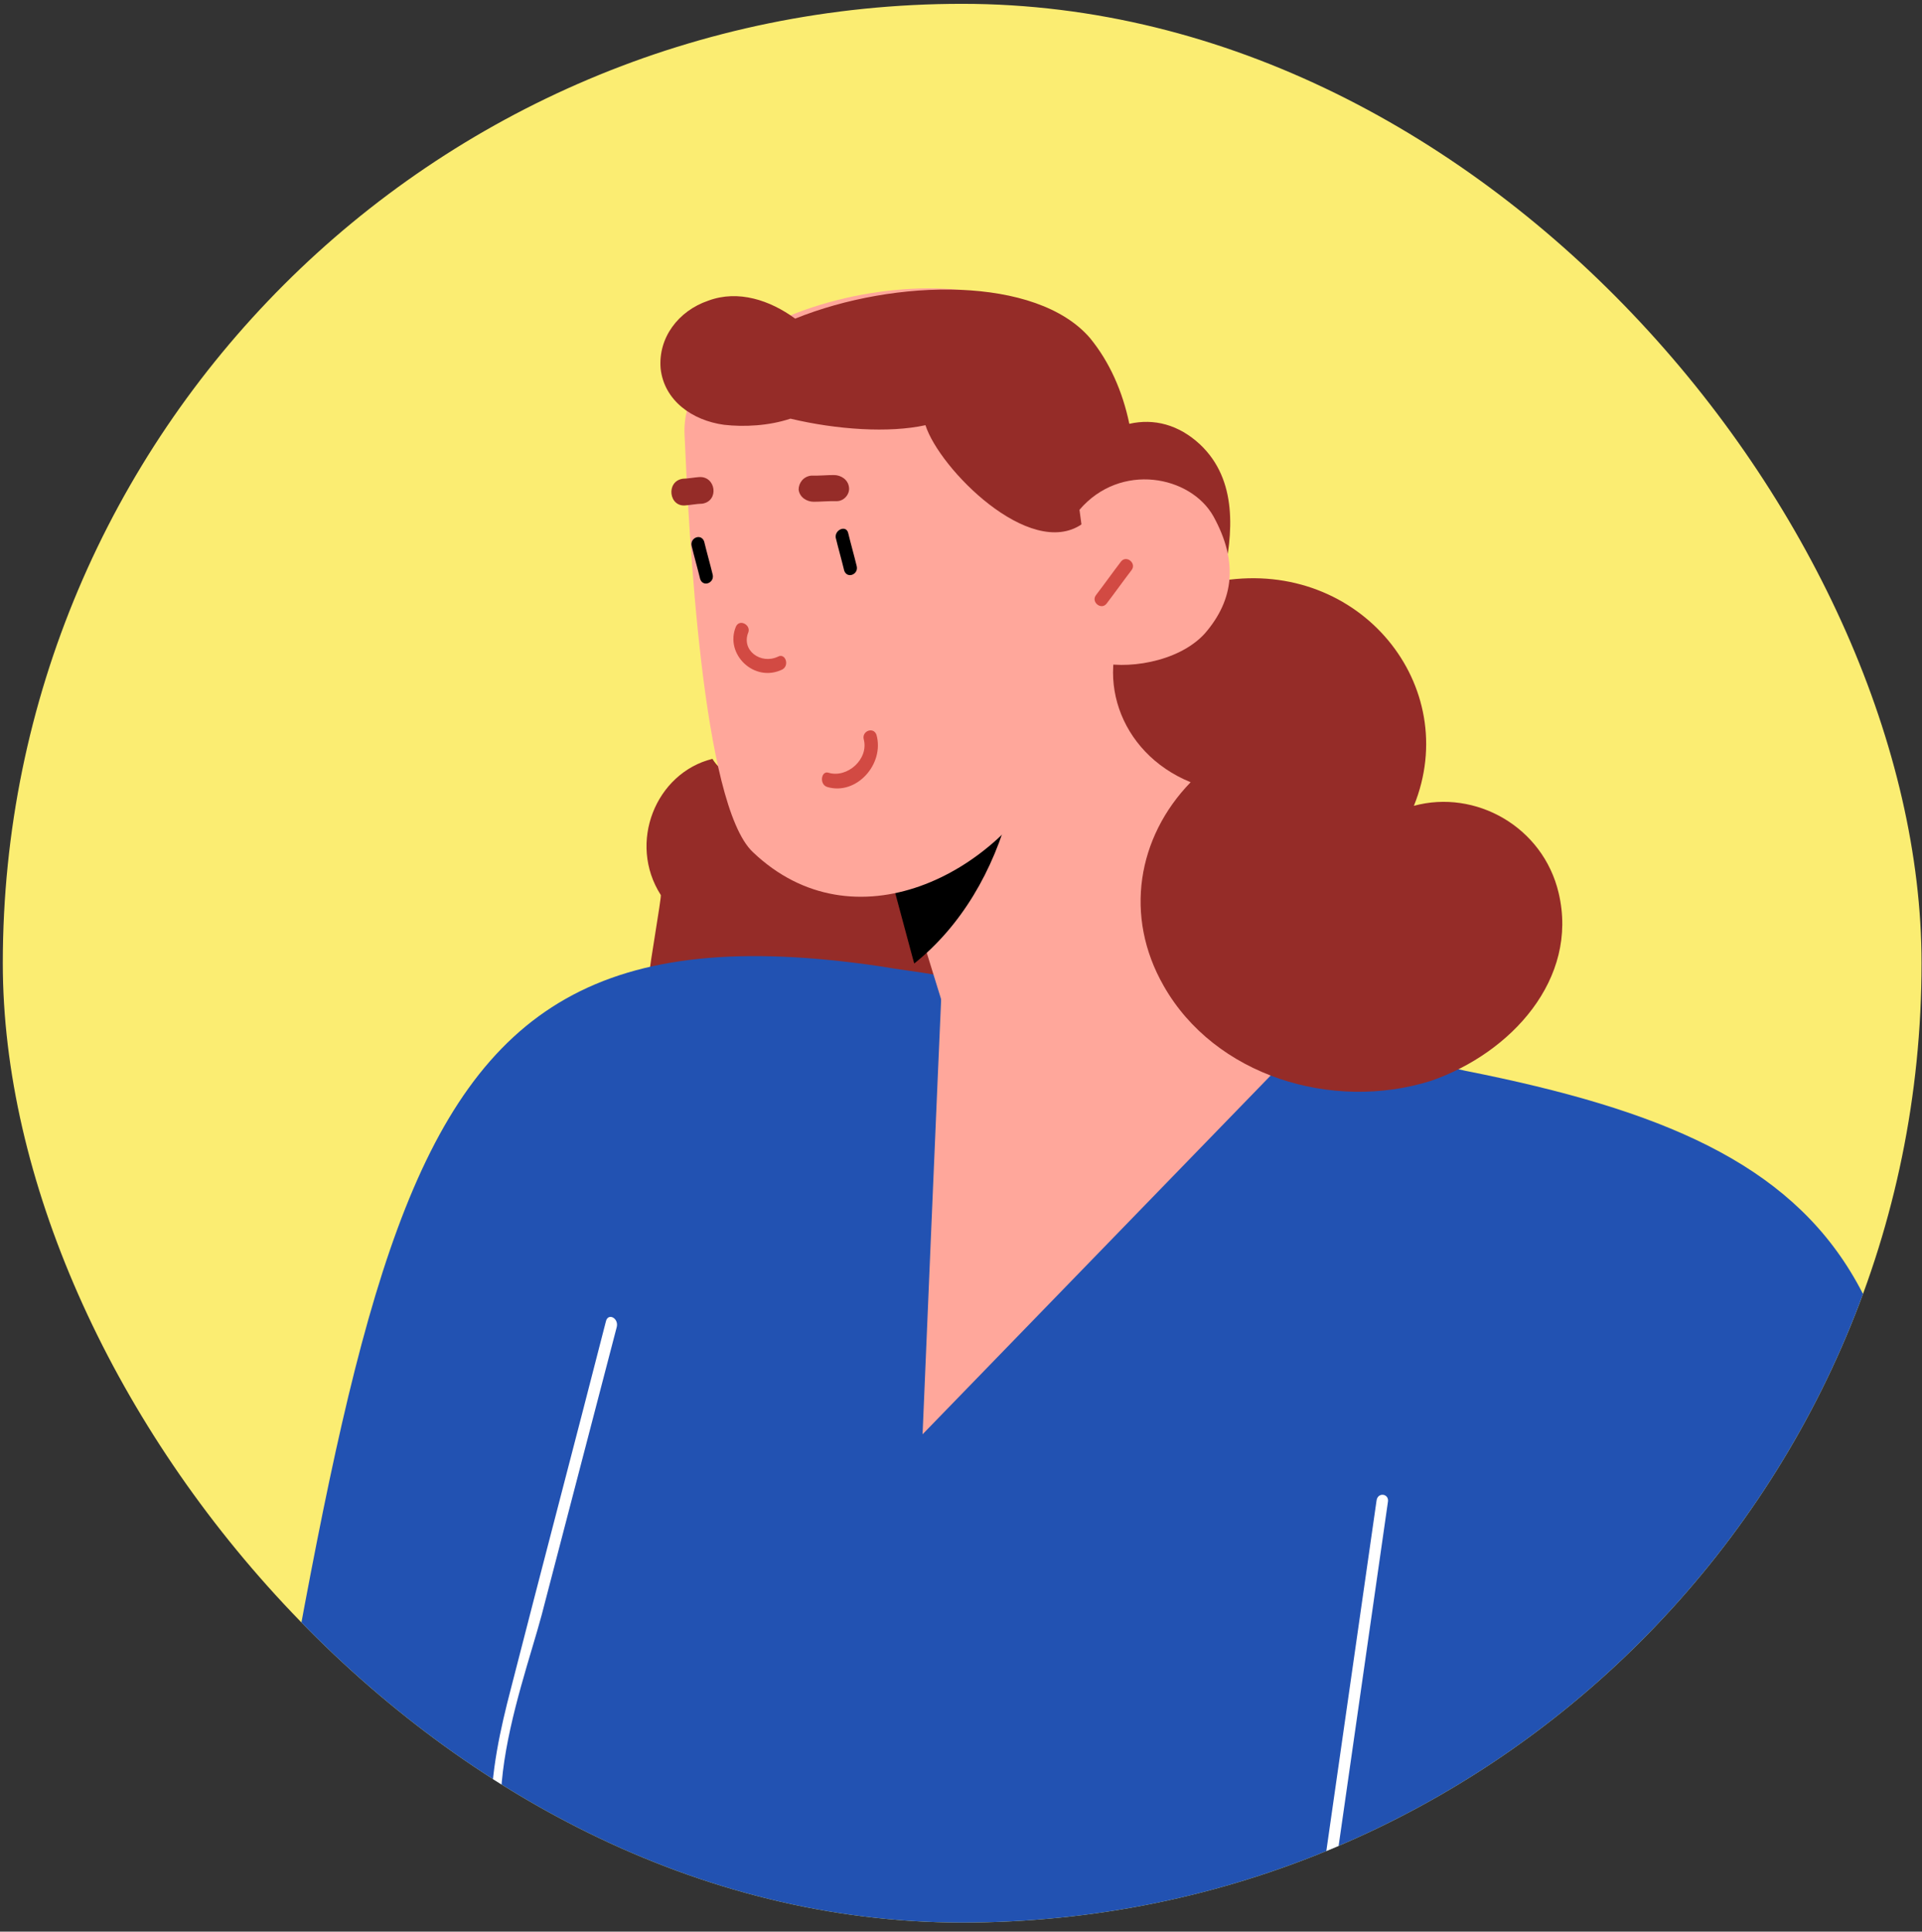 <svg width="199" height="200" viewBox="0 0 199 200" fill="none" xmlns="http://www.w3.org/2000/svg">
<rect x="0" y="0" width="199" height="200" fill="#333333" stroke="none"/>
<g clip-path="url(#clip0_3_12319)">
<rect x="0.29" y="0.396" width="198.663" height="198.663" rx="99.332" fill="#FBED72"/>
<path d="M67.267 100.62C71.821 101.722 77.787 100.394 82.358 101.384C82.374 101.272 87.901 102.168 88.016 102.184C104.565 113.21 101.373 94.588 101.421 94.252C98.819 88.628 76.991 83.94 73.763 78.57C67.895 80.025 64.96 87.267 68.419 92.67C68.502 92.91 67.168 100.492 67.267 100.62Z" fill="#952C28"/>
<path d="M17.372 243.139C39.617 133.234 33.986 91.651 91.051 100.038C93.064 100.386 94.985 100.604 96.886 100.933C98.228 101.165 99.57 101.397 100.932 101.518C111.129 103.168 120.207 104.623 126.582 105.725C131.951 106.654 136.853 107.615 141.42 108.518C142.203 108.653 142.967 108.899 143.638 109.015C146.415 109.609 149.173 110.313 151.727 110.869C192.491 118.94 203.321 132.983 196.217 191.019C194.071 208.848 185.422 254.446 181.563 271.524L17.372 243.139Z" fill="#2252B2"/>
<path d="M57.108 196.907C47.194 192.454 53.931 175.252 56.072 167.254L63.858 137.393C64.078 136.474 62.954 135.895 62.734 136.814C59.48 149.524 56.129 162.216 52.875 174.926C50.877 182.592 48.315 194.596 56.617 198.374C57.299 198.507 57.775 197.157 57.108 196.907Z" fill="white"/>
<path d="M56.736 196.658C56.758 195.7 55.592 195.478 55.57 196.436C55.146 202.128 54.722 207.82 54.298 213.512C54.179 214.452 55.442 214.693 55.464 213.735C55.888 208.043 56.312 202.351 56.736 196.658Z" fill="white"/>
<path d="M142.522 155.385L135.898 201.607C135.791 202.552 136.964 202.729 137.071 201.783L143.694 155.562C143.899 154.632 142.629 154.44 142.522 155.385Z" fill="white"/>
<path d="M137.641 105.091L95.522 148.503C95.522 148.503 97.033 112.508 97.694 97.775C107.727 99.497 116.66 101.018 122.932 102.167C128.214 103.134 133.038 104.133 137.641 105.091Z" fill="#FFA79B"/>
<path d="M135.409 102.186L98.746 107.679L95.7 97.828L91.855 85.225L85.206 63.381L112.132 56.861C112.819 59.594 135.409 102.186 135.409 102.186Z" fill="#FFA79B"/>
<path d="M94.519 99.265L94.66 99.759C99.491 95.893 102.845 90.223 104.576 83.656C106.872 74.977 105.282 67.072 103.747 58.826L84.707 63.707L91.004 86.196L94.519 99.265Z" fill="black"/>
<path d="M110.92 35.12C102.345 24.386 70.33 31.277 70.873 44.915C71.321 55.065 72.694 83.319 77.958 88.232C88.359 98.148 103.354 90.638 108.943 79.413C114.66 68.095 119.404 45.721 110.92 35.12Z" fill="#FFA79B"/>
<path d="M161.384 92.475C159.768 85.579 152.744 81.699 146.39 83.433C151.423 71.036 140.855 57.913 126.616 60.112L126.635 60.003C127.683 55.24 128.164 49.708 124.252 46.017C122.041 43.96 119.475 43.302 116.929 43.882C116.225 40.508 114.88 37.474 112.857 35C107.319 28.564 92.718 28.793 82.331 32.99C79.743 31.093 76.44 29.974 73.33 31.133C70.238 32.183 68.13 34.97 68.4 38.159C68.764 41.476 71.673 43.539 74.975 43.984C77.031 44.219 79.616 44.094 81.84 43.347C86.653 44.496 92.067 44.849 95.82 44.023C97.262 48.533 106.597 57.967 112.005 54.277C113.192 53.467 112.797 54.411 114.307 54.441C115.368 57.09 116.297 59.829 117.358 62.478C117.226 62.568 117.189 62.786 117.17 62.895C117.133 63.114 117.114 63.223 117.077 63.441C113.107 69.619 115.763 77.925 123.276 80.99C117.759 86.682 116.359 94.865 120.484 102.073C125.764 111.384 137.938 115.123 148.157 111.909C156.452 109.043 163.475 101.36 161.384 92.475Z" fill="#952C28"/>
<path d="M125.642 53.47C123.283 49.249 116.018 47.812 111.767 52.784C112.486 57.97 113.075 63.249 113.553 68.507C116.366 69.363 121.946 68.655 124.735 65.6C127.84 62.029 128.166 58.066 125.642 53.47Z" fill="#FFA79B"/>
<path d="M85.783 80.008C87.724 80.595 89.986 78.59 89.426 76.528C89.228 75.685 90.439 75.216 90.748 76.079C91.597 79.117 88.67 82.383 85.649 81.482C84.789 81.209 85.033 79.755 85.783 80.008Z" fill="#D24A43"/>
<path d="M76.192 64.884C76.567 64.047 77.733 64.697 77.489 65.445C76.701 67.339 78.769 68.82 80.535 67.995C81.306 67.564 81.776 68.884 81.006 69.316C78.094 70.734 75.01 67.726 76.192 64.884Z" fill="#D24A43"/>
<path d="M87.822 55.196C88.087 56.296 88.441 57.53 88.705 58.629C88.899 59.483 87.71 59.956 87.408 59.082C87.144 57.982 86.79 56.749 86.525 55.649C86.439 54.816 87.629 54.343 87.822 55.196Z" fill="black"/>
<path d="M72.909 56.071C73.173 57.17 73.527 58.403 73.792 59.502C73.986 60.355 72.796 60.828 72.494 59.955C72.229 58.856 71.875 57.623 71.61 56.524C71.416 55.671 72.607 55.198 72.909 56.071Z" fill="black"/>
<path d="M83.993 49.246C84.812 49.268 85.648 49.182 86.352 49.185C87.056 49.188 87.8 49.642 87.9 50.436C88.018 51.121 87.413 51.911 86.595 51.89C85.777 51.868 84.94 51.954 84.236 51.95C83.532 51.947 82.788 51.493 82.689 50.7C82.685 50.033 83.157 49.332 83.993 49.246Z" fill="#952C28"/>
<path d="M70.697 49.566C71.282 49.553 71.885 49.43 72.356 49.398C74.129 49.248 74.492 51.892 72.7 52.151C72.116 52.165 71.513 52.287 71.041 52.32C69.25 52.579 68.906 49.825 70.697 49.566Z" fill="#952C28"/>
<path d="M116.07 58.138C115.215 59.255 114.341 60.485 113.486 61.603C112.922 62.31 114.003 63.211 114.567 62.504C115.422 61.386 116.296 60.156 117.151 59.039C117.715 58.332 116.634 57.43 116.07 58.138Z" fill="#D24A43"/>
</g>
<defs>
<clipPath id="clip0_3_12319">
<rect x="0.29" y="0.396" width="198.663" height="198.663" rx="99.332" fill="white"/>
</clipPath>
</defs>
</svg>
